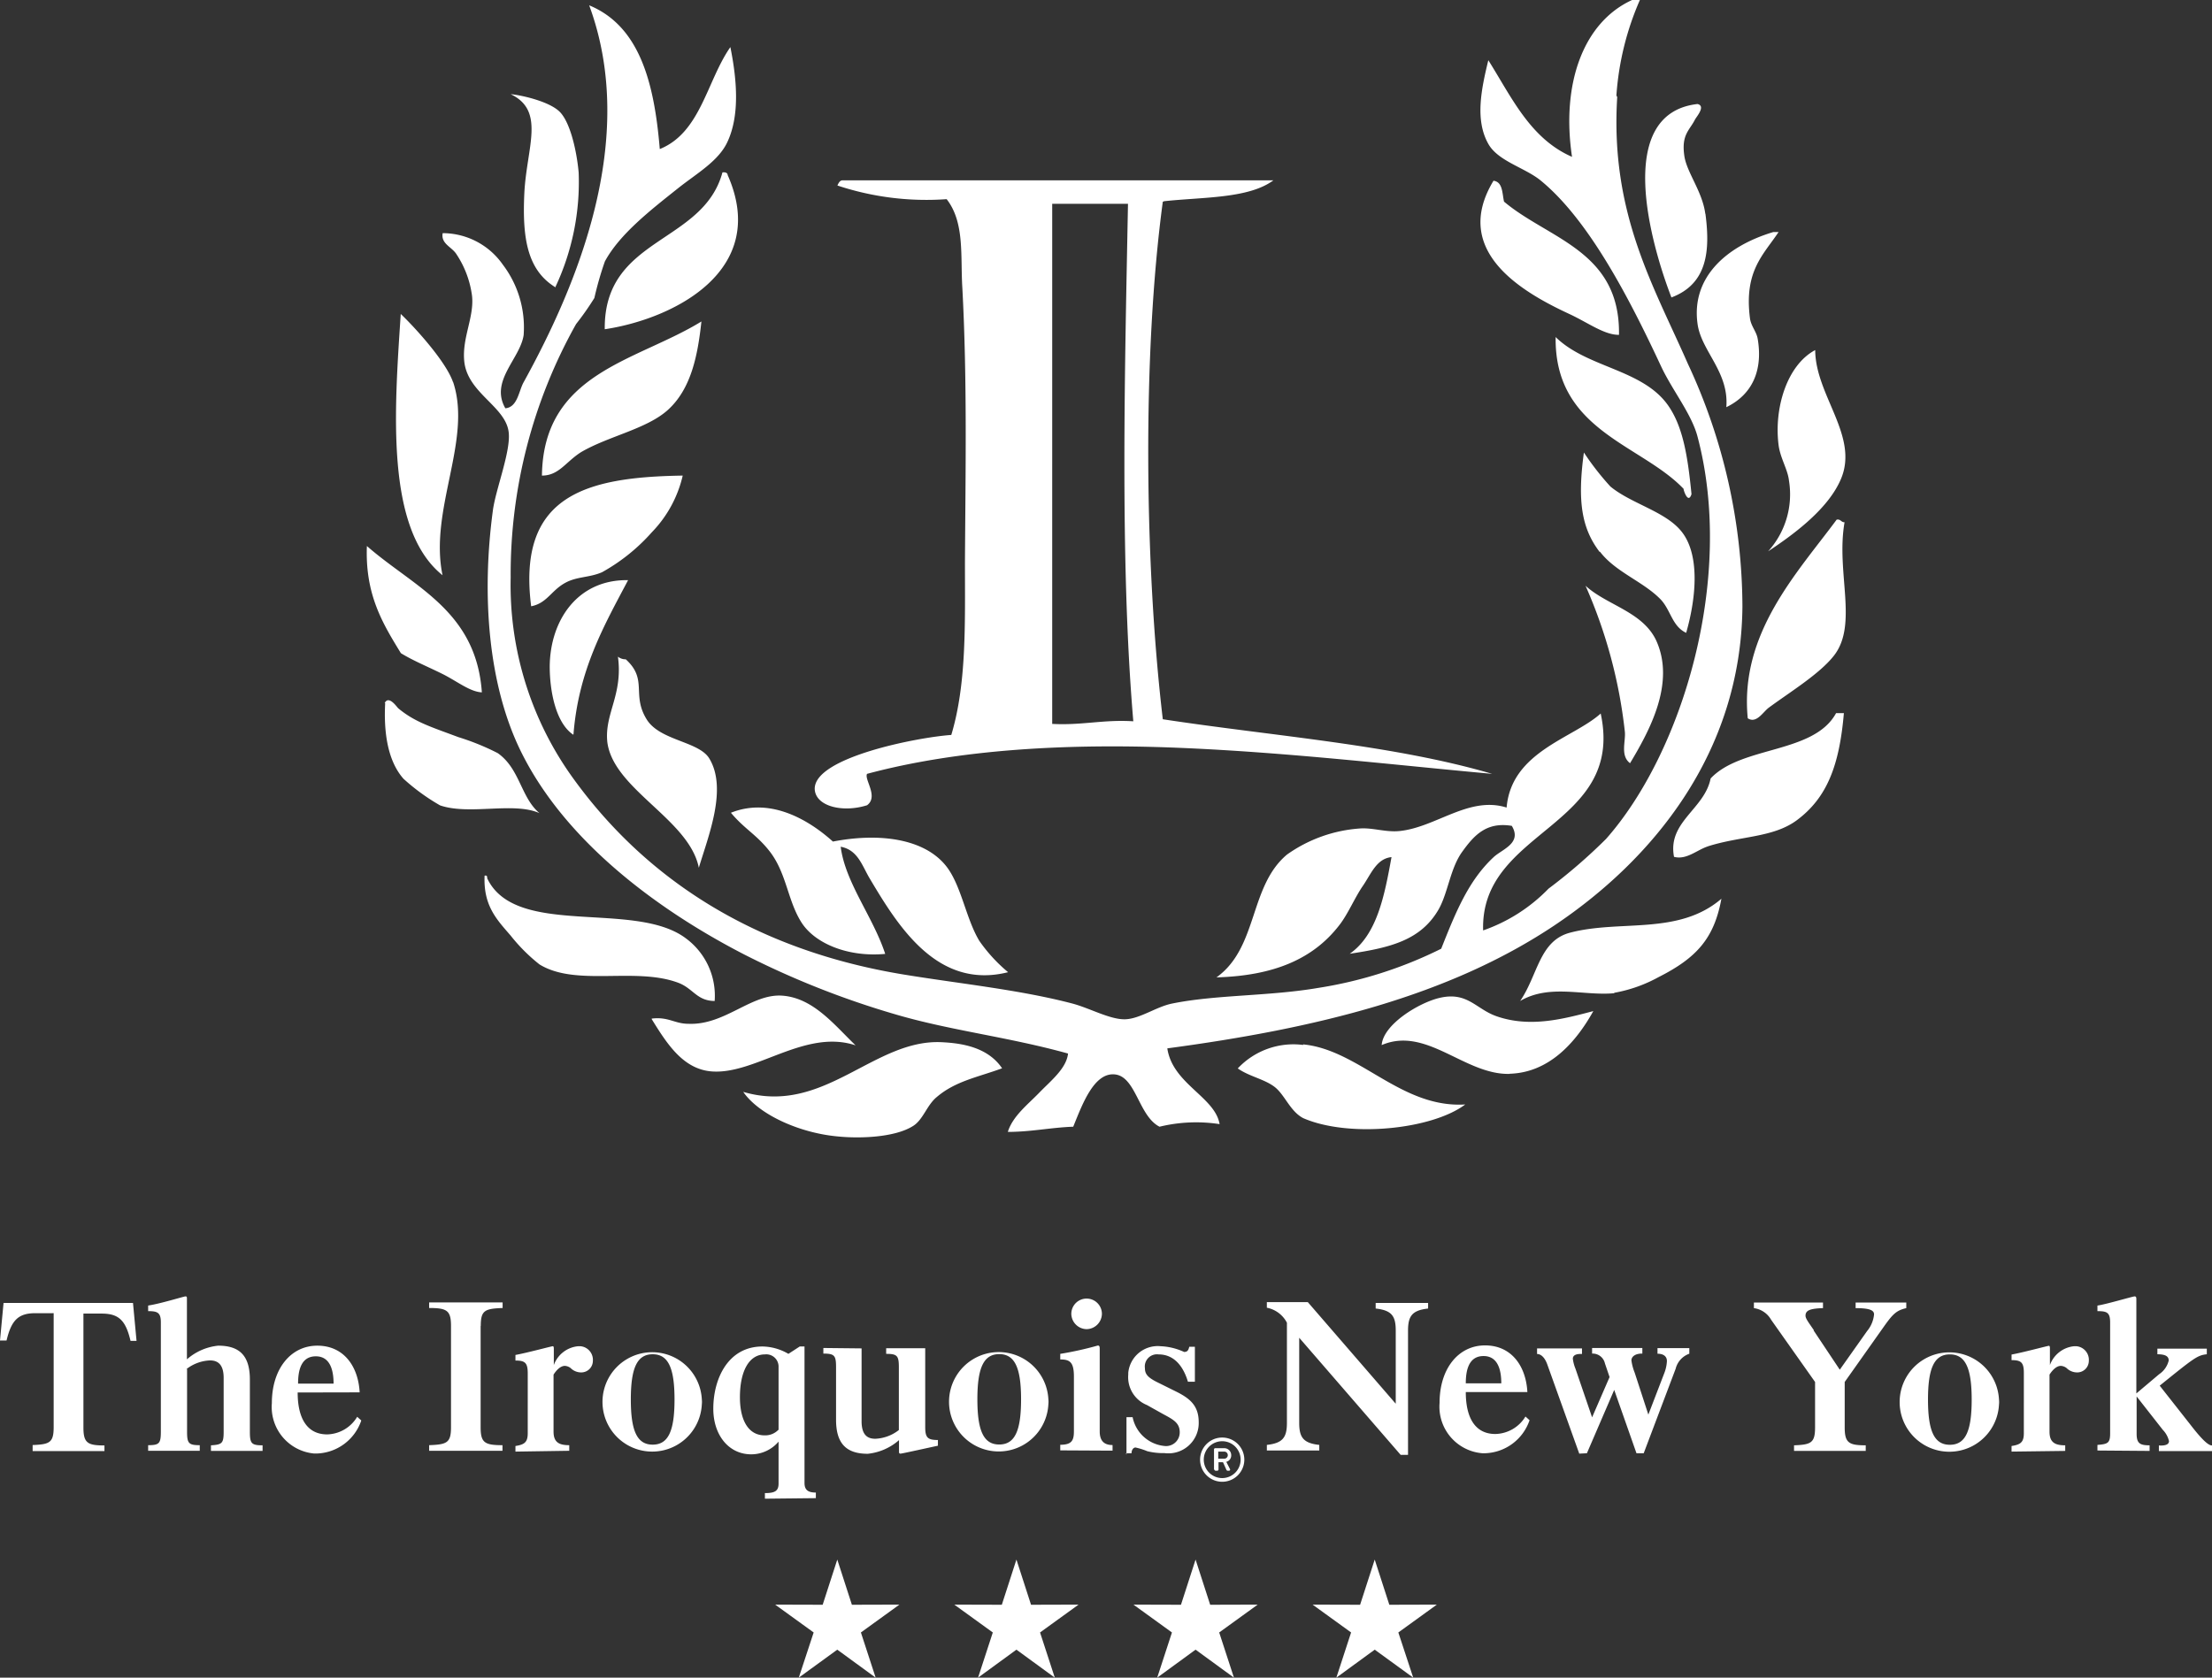 <svg id="Layer_1" data-name="Layer 1" xmlns="http://www.w3.org/2000/svg" viewBox="0 0 162 122.9"><rect x="0" y="0" width="162" height="122.9" fill="#333333" stroke="none"/><defs><style>.cls-1{fill:#fff;}</style></defs><title>iroquois-white-logo</title><path class="cls-1" d="M132.93,25.65c-2.05,1.1-3,4.21-2.68,6.89.11,1,.68,1.83.77,2.68a6.21,6.21,0,0,1-1.53,5.17c2-1.32,4.47-3.18,5.36-5.36,1.27-3.12-1.89-6.08-1.91-9.38ZM130.25,17h-.38c-3.53,1.06-6,3.38-5.55,6.7.25,2,2.32,3.53,2.11,6.13,1.94-.94,2.68-2.74,2.3-5-.09-.55-.5-.94-.57-1.53-.44-3.47,1-4.64,2.11-6.32Zm-5.36-1.34c-.21-1.62-1.34-3-1.53-4.21-.24-1.58.37-1.89.77-2.68.11-.22.82-1,.19-1.15-6.17.7-3.39,10.34-1.91,14.17,2.66-1,2.84-3.46,2.49-6.13ZM118.38,7a21,21,0,0,1,1.72-7h-.57c-3.57,1.63-5.2,6.12-4.4,11.49-3.07-1.34-4.43-4.38-6.13-7.08-.5,2.07-1,4.36,0,6.13.71,1.27,2.68,1.74,3.83,2.68,3.54,2.89,6.52,8.68,8.81,13.59.83,1.78,2.24,3.5,2.68,5.17,2.75,10.36-1.08,23.12-6.7,29.48a39.89,39.89,0,0,1-4.21,3.64,12.3,12.3,0,0,1-4.79,3.06c-.23-7.42,10.41-7.53,8.61-15.89-2,1.81-6.54,2.78-6.89,6.89-2.75-.87-5.17,1.45-7.85,1.72-1,.1-1.93-.25-2.87-.19a10.47,10.47,0,0,0-5.36,1.91c-2.79,2.33-2.11,6.81-5.17,9,4.21-.12,7.09-1.35,9-3.83.64-.82,1.12-2,1.72-2.87s1-2,2.1-2.11c-.52,2.87-1.07,5.69-3.06,7.08,3-.45,5.21-1,6.51-3.25.69-1.22.85-3,1.72-4.21s1.77-2.22,3.64-1.91c.77,1.28-.72,1.71-1.34,2.3-1.83,1.71-2.76,4-3.83,6.7a30.8,30.8,0,0,1-9,2.87c-3.63.62-7.49.49-10.72,1.15-1.17.24-2.36,1.13-3.45,1.15s-2.56-.81-3.83-1.15c-3.79-1-8.26-1.46-12.25-2.11C55.36,69.64,47.38,64.48,42,57.05a24.16,24.16,0,0,1-4.6-14.74,37.43,37.43,0,0,1,4.79-18.57,20.71,20.71,0,0,0,1.34-1.91,24.14,24.14,0,0,1,.77-2.68c1.08-2,3.35-3.76,5.36-5.36,1.38-1.1,3-2,3.64-3.45.83-1.82.72-4.27.19-6.89-1.73,2.48-2.17,6.26-5.17,7.47-.4-4.83-1.46-9-5.17-10.53C46.79,10.24,42.21,21,38.35,28c-.36.64-.44,1.83-1.34,1.91-1.15-2,1.08-3.62,1.34-5.36a7.6,7.6,0,0,0-1.53-5.17,5.38,5.38,0,0,0-4.4-2.3c-.14.78.66,1,1,1.53a7.19,7.19,0,0,1,1.15,3.06c.17,1.56-.74,3.07-.57,4.79.23,2.33,3,3.29,3.25,5.17.19,1.37-.94,4.19-1.15,5.74-.84,6.22-.37,12.85,2.11,17.8,3.21,6.42,9.8,11.4,16.27,14.74a63.55,63.55,0,0,0,11.1,4.4c4,1.18,8.3,1.66,12.64,2.87-.12,1.1-1.27,2-2.11,2.87s-1.94,1.71-2.3,2.87c1.71,0,3.13-.32,4.79-.38.66-1.62,1.52-4,3.06-3.83s1.73,3.05,3.26,3.83a11.35,11.35,0,0,1,4.4-.19c-.34-2-3.44-2.94-3.83-5.55,10.93-1.46,20.58-3.82,28.34-9,7.11-4.75,13.68-12.56,13.78-23.36a42.3,42.3,0,0,0-4-17.8c-2.48-5.66-5.7-11-5.17-19.53Zm-3.45,16c1.38.64,2.56,1.54,3.64,1.53.1-6.16-5.15-7-8.42-9.76-.14-.63-.09-1.44-.77-1.53C106.26,18.39,111.48,21.4,114.93,23Zm-1,1.72c-.08,6.85,6.26,7.82,9.38,11.1-.07-.08.31,1.2.57.38-.27-2.73-.61-4.93-1.72-6.51-1.88-2.66-5.94-2.74-8.23-5Zm3.25,15.7c1.13,1.48,3.12,2.16,4.4,3.45.78.78.86,2,1.91,2.49.77-2.69,1-5.82-.38-7.47-1.19-1.44-3.66-2-5.17-3.25A20,20,0,0,1,116,33.15c-.49,3.58-.16,5.56,1.15,7.28ZM119,53.61c.07.69-.35,1.75.38,2.3,1.4-2.34,3.35-5.86,1.91-9-1-2.11-3.61-2.57-5.17-4A36.13,36.13,0,0,1,119,53.61ZM85.26,14.74c2.88-.31,6.19-.19,8-1.53H61.71c-.21,0-.3.21-.38.38a20.66,20.66,0,0,0,8,1c1.34,1.72,1,4.19,1.15,6.51.36,6.76.23,13.36.19,20.1,0,4.47.13,8.88-1,12.64-2.38.16-10.14,1.64-10,4,.09,1.24,2.06,1.71,3.83,1.15.86-.63-.22-1.89,0-2.3,6.75-1.81,14.72-2.24,22.78-1.91s16.12,1.29,23,1.91c-7.25-2.13-16-2.76-24.12-4-1.33-11.28-1.51-26.68,0-37.91ZM83,52.84c-2.18-.14-3.77.31-5.94.19V14.93h5.55C82.39,26.75,82,41.09,83,52.84ZM61,61.65c-1.6-1.44-4.46-3.31-7.47-2.11,1,1.2,1.9,1.61,2.87,2.87C57.61,64,57.69,66,58.7,67.58s3.48,2.55,6.13,2.3c-.88-2.7-2.93-5.23-3.26-7.85,1.25.23,1.56,1.37,2.11,2.3,2.07,3.48,4.95,8.2,10.15,6.89a11.55,11.55,0,0,1-2.11-2.3c-1-1.66-1.33-4.16-2.49-5.55C67.61,61.42,64.36,61,61,61.65ZM44.29,24.12c5-.75,12.11-4.28,9-11.3,0-.15-.16-.22-.38-.19C51.48,17.9,44.22,17.34,44.29,24.12Zm-4.6,10.72c1.25,0,1.73-1,2.87-1.72,2-1.17,4.76-1.68,6.32-3.06,1.73-1.54,2.22-4,2.49-6.51-4.74,2.92-11.59,3.73-11.68,11.3Zm-.77,9.57c1.15-.23,1.45-1.16,2.49-1.72.84-.46,1.76-.37,2.68-.77A13.81,13.81,0,0,0,47.73,39,8.79,8.79,0,0,0,50,34.84c-7.12.11-12.13,1.45-11.1,9.57ZM42,53.8c.37-4.74,2.26-8,4-11.3-3.69-.06-5.71,2.93-5.74,6.32,0,1.78.43,4.13,1.72,5Zm3.25-5.74c.4,2.85-1,4.21-.77,6.32.46,3.46,6,5.65,6.7,9.19.69-2.31,2.11-5.78.77-8-.76-1.27-3.62-1.3-4.59-2.87-1.13-1.83.11-2.91-1.53-4.4a.9.9,0,0,1-.57-.19Zm-4.59-27a18.09,18.09,0,0,0,1.72-8.42c-.13-1.45-.57-3.56-1.34-4.4S38,6.94,37.4,6.9c2.57,1.22,1.16,3.91,1,7.27s.25,5.65,2.3,6.89ZM33.18,28c-.52-1.53-2.84-4.06-3.83-5-.46,7-1.15,15.77,3.06,19.14-1-4.81,2.2-9.92.77-14.17ZM26.87,40c-.14,3.58,1.18,5.71,2.49,7.85.91.56,2,1,3.06,1.53s2,1.3,2.87,1.34C34.87,44.72,30.29,43,26.87,40Zm1.34,11.5c-.12,2.23.21,4.27,1.34,5.55A15.12,15.12,0,0,0,32.23,59c2.15.74,5.39-.28,7.28.57-1.37-1.15-1.43-3.26-3.06-4.4A18,18,0,0,0,33.57,54c-2-.75-3.19-1.1-4.4-2.11-.09-.07-.7-1-1-.38Zm7.28,12.64c-.1,2.22.9,3.23,1.91,4.4a12.77,12.77,0,0,0,2.11,2.11c2.68,1.65,7,.17,10.15,1.34,1.11.41,1.36,1.33,2.68,1.34a5.22,5.22,0,0,0-2.11-4.59c-3.74-2.82-12.47,0-14.55-4.4,0-.12,0-.23-.19-.19ZM47.73,74.66c1.12,1.81,2.3,3.67,4.4,3.83,3.2.24,6.83-3.14,10.53-1.91-1.56-1.5-3.09-3.47-5.36-3.64S53.09,75.12,50.41,75c-1,0-1.46-.53-2.68-.38ZM54.44,80c1.18,1.69,4.16,3,6.89,3.25,1.65.17,4.22.08,5.55-.77.73-.46,1-1.52,1.72-2.11,1.38-1.18,3-1.45,4.79-2.11-1.06-1.57-3-1.84-4.4-1.91-5-.26-8.63,5.38-14.55,3.64Zm41-3.45a5.59,5.59,0,0,0-4.79,1.72c.84.59,1.92.77,2.68,1.34s1.14,1.79,2.11,2.3c3.34,1.46,9.43.84,11.87-1-4.71.29-7.75-4-11.87-4.4Zm15.12,2.11c2.83-.08,4.8-2.2,6.13-4.59-2.13.56-4.61,1.24-7.08.38-1.53-.53-2.14-1.84-4.21-1.34-1.5.36-4.1,1.94-4.21,3.45,3.28-1.41,6.08,2.2,9.38,2.11Zm7.66-5.93a10.57,10.57,0,0,0,3.25-1.15c2.79-1.41,4.07-2.84,4.6-5.74-3.16,2.71-7.41,1.51-11.1,2.49-2.24.6-2.34,3.11-3.64,5,2.17-1.27,4.65-.36,6.89-.57ZM125.08,62c2.42-.77,4.78-.63,6.51-1.91,2.21-1.64,3.12-4,3.45-7.85h-.57c-1.63,3-6.94,2.38-9.19,4.79-.45,2.26-3.17,3.17-2.68,5.74.92.24,1.66-.5,2.49-.77Zm10-23.74c-.25,0-.27-.25-.57-.19C131.6,42,127.39,46.41,128,52.62c.63.41,1.1-.44,1.53-.77,1.57-1.16,3.74-2.48,4.79-3.83,1.78-2.29.13-6.12.77-9.76Z"/><path class="cls-1" d="M2.4,106.3H7.65v-.41c-1.23,0-1.54-.18-1.54-1.31V96.23H7.45c1.26,0,1.76.51,2.11,2H10l-.26-2.78H.26L0,98.2H.48c.35-1.47.85-2,2.11-2H3.93v8.35c0,1.14-.3,1.26-1.54,1.31v.44Zm11.25-6a3,3,0,0,1,1.73-.64c.54,0,1,.26,1,1.28v3.94c0,.85-.11.95-.93,1v.41h3.78v-.41c-.82,0-.93-.14-.93-1v-3.81c0-1.7-.7-2.49-2.32-2.49a4.1,4.1,0,0,0-2.29,1V95.15c0-.13,0-.18-.11-.18s-1.84.54-2.73.67v.41c.69,0,.93.11.93.82v8c0,.87-.11,1-.93,1v.41h3.78v-.41c-.82,0-.93-.14-.93-1v-4.58ZM26.34,102c-.1-1.89-1.15-3.42-3.1-3.42s-3.33,1.7-3.33,4.21A3.42,3.42,0,0,0,23,106.48h.21a3.56,3.56,0,0,0,3.25-2.42l-.3-.27a2.64,2.64,0,0,1-2.2,1.29c-1.43,0-2.16-1.12-2.16-3.07Zm-4.51-.64c0-.91.19-2,1.3-2s1.3,1.14,1.3,2Zm13.38-4.23c0-1.14.3-1.26,1.6-1.31v-.41H31.43v.41c1.3,0,1.6.18,1.6,1.31v7.43c0,1.14-.3,1.26-1.6,1.31v.41H36.8v-.41c-1.3,0-1.6-.18-1.6-1.31V97.13Zm6.48,9.15v-.41c-.75,0-1.15-.21-1.15-1V100.7c.24-.37.53-.64.83-.64a.76.76,0,0,1,.42.16,1.09,1.09,0,0,0,.78.32.85.85,0,0,0,.85-.85s0,0,0,0a1,1,0,0,0-.92-1.07h-.15A2.1,2.1,0,0,0,40.56,100h0V98.86c0-.13,0-.24-.08-.24s-1.9.49-2.73.64v.41c.7,0,.9.16.9.94V105c0,.67-.26.83-.9.93v.41Zm9.71-3.76a3.64,3.64,0,1,0,0,.36Q51.42,102.7,51.4,102.52Zm-2,0c0,2.32-.46,3.31-1.6,3.31s-1.6-1-1.6-3.31.46-3.31,1.6-3.31S49.4,100.21,49.4,102.52Zm7.6,2.23a1.33,1.33,0,0,1-1,.4c-1.2,0-1.81-1.12-1.81-2.79,0-1.92.67-3.14,1.83-3.14a.9.9,0,0,1,1,.93v4.6Zm2.75,5v-.41c-.53,0-.83-.16-.83-.7v-10h-.35l-.83.54a3.86,3.86,0,0,0-1.9-.54c-2.51,0-3.6,2.35-3.6,4.56,0,1.92,1.12,3.34,2.78,3.34a2.63,2.63,0,0,0,2-.93v3.07c0,.54-.26.7-1,.7v.41Zm.55-11v.41c.82,0,.93.14.93,1V104c0,1.7.7,2.5,2.32,2.5a4.09,4.09,0,0,0,2.29-1v.83c0,.08,0,.16.11.16s2.3-.49,2.74-.58v-.42c-.74,0-.93-.16-.93-.94V98.77H64.9v.41c.82,0,.93.14.93,1v4.58a3,3,0,0,1-1.73.64c-.55,0-1-.26-1-1.28V98.78Zm16.48,3.76a3.64,3.64,0,1,0,0,.36Q76.8,102.69,76.78,102.51Zm-2,0c0,2.32-.46,3.31-1.6,3.31s-1.6-1-1.6-3.31.46-3.31,1.6-3.31S74.78,100.2,74.78,102.51Zm6.7,3.76v-.41c-.66,0-.94-.35-.94-1v-6c0-.18,0-.29-.14-.29a24.56,24.56,0,0,1-2.75.61v.41c.69,0,1,.18,1,1.25v4c0,.67-.14,1-1,1v.41Zm-1.9-8.9a1.14,1.14,0,0,0,1.12-1.12,1.12,1.12,0,0,0-2.24,0h0A1.14,1.14,0,0,0,79.58,97.37Zm2.88,9.09h.41c0-.24.13-.42.29-.42a5,5,0,0,1,.86.27,4.8,4.8,0,0,0,1.26.14,2.22,2.22,0,0,0,2.51-2.26c0-1.26-.69-1.78-1.76-2.3l-1.35-.67c-.66-.34-.83-.59-.83-1a.89.89,0,0,1,1-1c1.18,0,1.83.93,2.15,2h.51V98.66H87.1c-.06.22-.11.38-.38.38A4.57,4.57,0,0,0,85,98.62a2.17,2.17,0,0,0-2.37,1.95s0,.09,0,.13A2.2,2.2,0,0,0,84,102.93l1.18.66c.74.4,1.22.64,1.22,1.34a1,1,0,0,1-1.1,1,2.64,2.64,0,0,1-2.35-2.11H82.5v2.75Zm19.8-3.58-6.48-7.49h-3v.41a2.1,2.1,0,0,1,1.47,1.1v7.33c0,1.06-.29,1.49-1.47,1.62v.41h3.84v-.41c-1.18-.13-1.47-.56-1.47-1.62V98l7.43,8.58h.54v-9.1c0-1.06.29-1.49,1.47-1.62v-.41h-3.84v.41c1.19.13,1.47.56,1.47,1.62v5.46Zm9.6-.9c-.1-1.89-1.15-3.42-3.1-3.42s-3.33,1.7-3.33,4.21a3.42,3.42,0,0,0,3.13,3.69h.21a3.56,3.56,0,0,0,3.25-2.42l-.3-.27a2.64,2.64,0,0,1-2.21,1.28c-1.43,0-2.16-1.12-2.16-3.07Zm-4.51-.64c0-.91.19-2,1.3-2s1.3,1.14,1.3,2Zm8.87,5.12,2-4.64,1.63,4.64h.53l2.34-6.19a1.57,1.57,0,0,1,1-1.1v-.41h-2.33v.41c.46,0,.69.21.69.54a2.81,2.81,0,0,1-.18.85l-1.18,3.07h0l-1-3.07a3.77,3.77,0,0,1-.24-.9c0-.29.3-.51.8-.5v-.41H116.6v.41a.92.92,0,0,1,.94.72l.34,1-1.28,2.95-1.22-3.57a2.79,2.79,0,0,1-.19-.72c0-.29.3-.37.67-.35v-.41h-3.29v.41c.26,0,.54.21.74.74l2.35,6.56Zm16.63-9c-.34-.51-.62-.85-.62-1.07,0-.38.29-.53,1.28-.56v-.41h-5.06v.41a1.71,1.71,0,0,1,1.26.85l3.22,4.56v3.33c0,1.14-.3,1.26-1.54,1.31v.41h5.25v-.41c-1.23,0-1.54-.18-1.54-1.31v-3.33l2.9-4.1c.64-.9.91-1.15,1.61-1.31v-.41H135.9v.41c1.09,0,1.35.18,1.35.46a2.25,2.25,0,0,1-.51,1.22l-2,2.83-1.92-2.88Zm13.55,5.07a3.64,3.64,0,1,0,0,.36Q146.42,102.71,146.4,102.53Zm-2,0c0,2.32-.46,3.31-1.6,3.31s-1.6-1-1.6-3.31.46-3.31,1.6-3.31S144.4,100.22,144.4,102.53Zm6.85,3.76v-.41c-.75,0-1.15-.21-1.15-1V100.7c.24-.37.53-.64.83-.64a.76.76,0,0,1,.42.16,1.09,1.09,0,0,0,.78.32.85.85,0,0,0,.85-.85v0a1,1,0,0,0-.92-1.07h-.15a2.1,2.1,0,0,0-1.78,1.38h0V98.83c0-.13,0-.24-.08-.24s-1.9.49-2.73.64v.41c.7,0,.9.16.9.94V105c0,.67-.26.83-.9.93v.41Zm6.18,0v-.41c-.71,0-.95-.14-.95-.85V102.3h0l1.92,2.45a1.75,1.75,0,0,1,.45.82c0,.26-.29.35-.74.32v.41H162v-.41c-.22,0-.61-.26-1.58-1.52l-2.25-2.86c2.48-2,2.75-2.23,3.45-2.3V98.8H158v.41c.61,0,.83.16.83.46a1.68,1.68,0,0,1-.7,1l-1.67,1.41V95.23c0-.16,0-.26-.13-.26s-2.19.61-2.72.67v.41c.7,0,.93.1.93.83V105c0,.71-.16.79-.93.85v.41Z"/><polygon class="cls-1" points="61.32 114.25 60.25 117.56 56.77 117.55 59.59 119.59 58.5 122.9 61.32 120.85 64.13 122.9 63.05 119.59 65.87 117.55 62.39 117.56 61.32 114.25 61.32 114.25"/><polygon class="cls-1" points="74.44 114.25 73.37 117.56 69.89 117.55 72.71 119.59 71.63 122.9 74.44 120.85 77.25 122.9 76.17 119.59 78.99 117.55 75.51 117.56 74.44 114.25 74.44 114.25"/><polygon class="cls-1" points="87.56 114.25 86.49 117.56 83.01 117.55 85.83 119.59 84.75 122.9 87.56 120.85 90.37 122.9 89.29 119.59 92.11 117.55 88.63 117.56 87.56 114.25 87.56 114.25"/><polygon class="cls-1" points="100.68 114.25 99.61 117.56 96.13 117.55 98.95 119.59 97.87 122.9 100.68 120.85 103.5 122.9 102.41 119.59 105.23 117.55 101.75 117.56 100.68 114.25 100.68 114.25"/><path class="cls-1" d="M89.22,106.86v-.52h.44a.26.26,0,0,1,0,.52h-.47Zm-.28.8a.09.09,0,0,0,.09.08h.12a.09.09,0,0,0,.09-.08v-.54h.33l.25.56a.11.11,0,0,0,.08.06H90a.08.08,0,0,0,.08-.12l-.27-.53a.48.48,0,0,0,.36-.49.51.51,0,0,0-.51-.51H89a.09.09,0,0,0-.09.09v1.48Zm-.78-.73a1.35,1.35,0,1,1,1.35,1.35h0a1.35,1.35,0,0,1-1.35-1.35m-.27,0a1.62,1.62,0,1,0,1.62-1.62,1.62,1.62,0,0,0-1.62,1.62h0"/></svg>